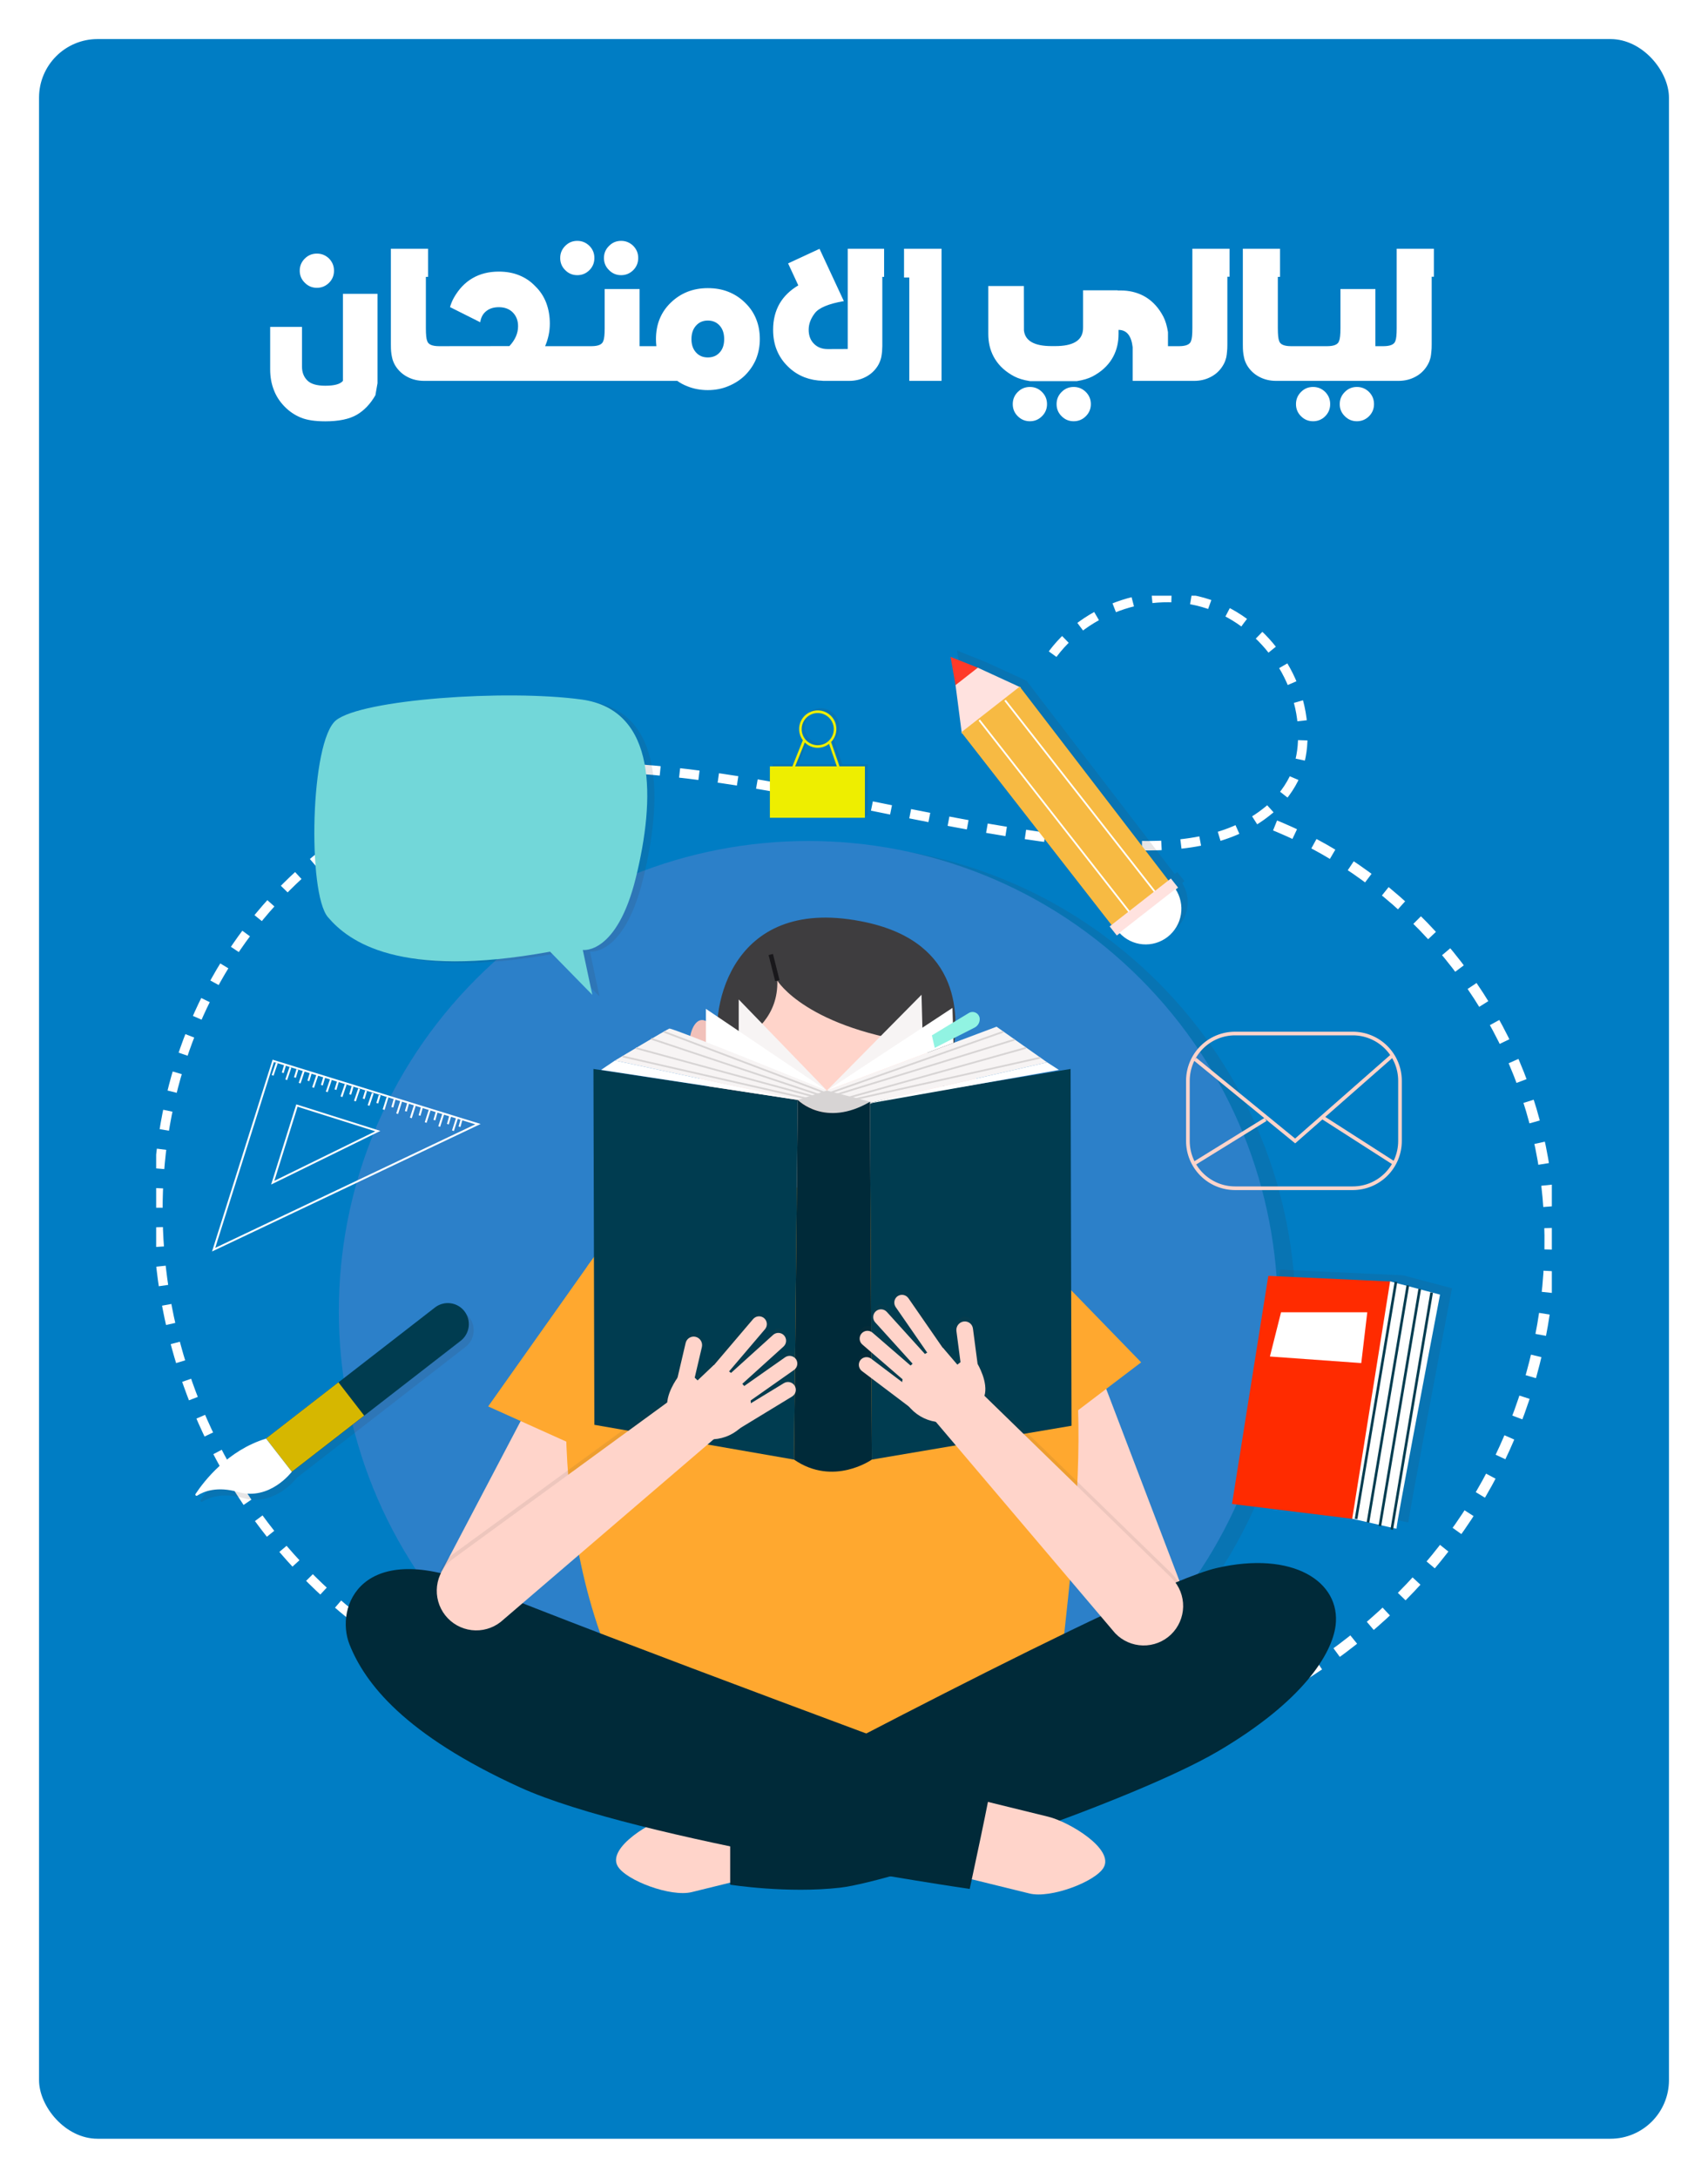 <svg width="175" height="223" viewBox="0 0 175 223" fill="none" xmlns="http://www.w3.org/2000/svg">
<g filter="url(#filter0_d_168_474)">
<rect x="4" width="167" height="215" rx="6" fill="#007DC4"/>
</g>
<path d="M38.679 30.085V39.241L38.463 40.469C37.949 41.366 37.31 42.035 36.546 42.478C35.777 42.921 34.703 43.142 33.325 43.142C32.285 43.142 31.457 43.018 30.843 42.769C30.212 42.514 29.654 42.138 29.166 41.64C28.663 41.13 28.292 40.558 28.054 39.921C27.805 39.291 27.681 38.588 27.681 37.813V33.472H30.943V37.547C30.943 38.128 31.125 38.599 31.491 38.959C31.845 39.318 32.456 39.498 33.325 39.498C34.266 39.498 34.869 39.332 35.135 39V30.085H38.679ZM32.47 25.968C31.983 25.968 31.571 26.137 31.233 26.474C30.885 26.817 30.71 27.232 30.71 27.719C30.71 28.206 30.885 28.619 31.233 28.956C31.571 29.299 31.983 29.471 32.47 29.471C32.952 29.471 33.367 29.299 33.715 28.956C34.053 28.619 34.222 28.206 34.222 27.719C34.222 27.238 34.053 26.823 33.715 26.474C33.367 26.137 32.952 25.968 32.47 25.968ZM43.635 28.35V33.605C43.635 34.269 43.679 34.703 43.768 34.908C43.867 35.262 44.266 35.442 44.963 35.447H45.477V39H43.46C42.824 39 42.251 38.864 41.742 38.593C41.239 38.333 40.832 37.96 40.522 37.473C40.45 37.362 40.378 37.221 40.306 37.049C40.245 36.905 40.198 36.748 40.165 36.576C40.126 36.41 40.096 36.217 40.074 35.995C40.057 35.84 40.049 35.594 40.049 35.256V25.47H43.859V28.35H43.635ZM44.805 39V35.447L52.193 35.439C52.785 34.803 53.081 34.125 53.081 33.405C53.081 32.824 52.898 32.351 52.533 31.986C52.179 31.632 51.703 31.455 51.105 31.455C50.524 31.455 50.06 31.621 49.711 31.953C49.434 32.213 49.266 32.561 49.205 32.998L46.108 31.446C46.208 31.098 46.341 30.777 46.507 30.483C47.016 29.587 47.658 28.917 48.433 28.475C49.202 28.032 50.093 27.811 51.105 27.811C51.875 27.811 52.566 27.935 53.181 28.184C53.812 28.433 54.368 28.809 54.849 29.313C55.353 29.805 55.726 30.375 55.97 31.023C56.213 31.67 56.335 32.376 56.335 33.14C56.335 33.925 56.175 34.695 55.853 35.447H57.381V39H44.805ZM60.394 25.179C60.045 24.836 59.63 24.665 59.149 24.665C58.662 24.665 58.25 24.836 57.912 25.179C57.569 25.522 57.398 25.935 57.398 26.416C57.398 26.909 57.569 27.324 57.912 27.661C58.25 28.004 58.662 28.176 59.149 28.176C59.636 28.176 60.051 28.004 60.394 27.661C60.732 27.318 60.9 26.903 60.9 26.416C60.9 25.935 60.732 25.522 60.394 25.179ZM64.885 25.179C64.536 24.836 64.121 24.665 63.64 24.665C63.153 24.665 62.74 24.836 62.403 25.179C62.054 25.522 61.88 25.935 61.88 26.416C61.88 26.909 62.054 27.324 62.403 27.661C62.74 28.004 63.153 28.176 63.64 28.176C64.121 28.176 64.536 28.004 64.885 27.661C65.222 27.318 65.391 26.903 65.391 26.416C65.391 25.935 65.222 25.522 64.885 25.179ZM56.709 39V35.447H60.618C61.315 35.442 61.714 35.262 61.813 34.908C61.908 34.703 61.955 34.269 61.955 33.605V29.595H65.532V35.447H66.553V39H56.709ZM72.522 36.601C73.031 36.601 73.437 36.429 73.742 36.086C74.046 35.754 74.198 35.301 74.198 34.725C74.198 34.15 74.046 33.69 73.742 33.347C73.432 32.998 73.025 32.824 72.522 32.824C72.023 32.824 71.62 32.998 71.31 33.347C71 33.696 70.845 34.155 70.845 34.725C70.845 35.29 71 35.743 71.31 36.086C71.614 36.429 72.018 36.601 72.522 36.601ZM67.251 35.447C67.223 35.209 67.209 34.969 67.209 34.725C67.209 33.22 67.71 31.98 68.711 31.006C69.741 30.005 71.011 29.504 72.522 29.504C73.296 29.504 73.996 29.628 74.622 29.877C75.269 30.132 75.845 30.508 76.348 31.006C76.852 31.493 77.228 32.05 77.477 32.675C77.726 33.289 77.851 33.972 77.851 34.725C77.851 35.439 77.723 36.117 77.469 36.759C77.209 37.379 76.827 37.94 76.323 38.444C75.836 38.914 75.263 39.282 74.605 39.548C73.969 39.813 73.274 39.946 72.522 39.946C71.774 39.946 71.077 39.816 70.43 39.556C70.053 39.412 69.707 39.227 69.392 39H65.873V35.447H67.251ZM90.401 28.35V35.447L90.376 35.995C90.354 36.211 90.327 36.405 90.293 36.576C90.255 36.748 90.205 36.905 90.144 37.049C90.072 37.221 90 37.362 89.928 37.473C89.618 37.96 89.212 38.333 88.708 38.593C88.199 38.864 87.626 39 86.99 39H84.3V38.992C83.636 38.975 83.014 38.856 82.433 38.635C81.78 38.38 81.207 38.007 80.714 37.514C80.216 37.027 79.84 36.468 79.585 35.837C79.336 35.223 79.212 34.531 79.212 33.762C79.212 32.755 79.433 31.864 79.876 31.089C80.308 30.348 80.947 29.725 81.793 29.222L80.748 26.972L83.968 25.478L86.459 30.832C84.903 31.103 83.916 31.513 83.495 32.06C83.069 32.608 82.856 33.176 82.856 33.762C82.856 34.36 83.036 34.839 83.395 35.198C83.755 35.563 84.226 35.746 84.807 35.746L86.857 35.738V25.47H90.584V28.35H90.401ZM93.165 39V28.416H92.626V25.47H96.469V39H93.165ZM101.259 29.288H104.903L104.911 33.829C105.027 34.902 105.971 35.439 107.742 35.439H108.115C109.892 35.439 110.838 34.902 110.954 33.829C110.954 33.801 110.957 33.784 110.962 33.779C110.968 33.757 110.971 33.668 110.971 33.513V29.728H114.515V29.745H114.839C115.021 29.745 115.127 29.747 115.154 29.753C115.99 29.803 116.737 30.027 117.396 30.425C118.137 30.879 118.737 31.546 119.197 32.426C119.413 32.846 119.57 33.375 119.67 34.011V35.447H121.006V39H116.051V35.555C115.918 34.377 115.437 33.784 114.606 33.779V34.194C114.606 34.377 114.604 34.482 114.598 34.509C114.554 35.345 114.33 36.092 113.926 36.751C113.472 37.492 112.805 38.092 111.925 38.552C111.505 38.768 110.976 38.925 110.34 39.025H105.525C104.889 38.925 104.361 38.768 103.94 38.552C103.06 38.092 102.393 37.492 101.939 36.751C101.535 36.092 101.311 35.345 101.267 34.509C101.262 34.482 101.259 34.377 101.259 34.194V29.288ZM105.525 43.134C106.007 43.134 106.419 42.962 106.762 42.619C107.105 42.276 107.277 41.864 107.277 41.382C107.277 40.895 107.105 40.48 106.762 40.137C106.419 39.794 106.007 39.623 105.525 39.623C105.038 39.623 104.623 39.794 104.28 40.137C103.937 40.48 103.766 40.895 103.766 41.382C103.766 41.869 103.937 42.282 104.28 42.619C104.623 42.962 105.038 43.134 105.525 43.134ZM108.771 40.137C108.611 40.298 108.486 40.477 108.397 40.677C108.303 40.893 108.256 41.128 108.256 41.382C108.256 41.869 108.428 42.282 108.771 42.619C109.109 42.962 109.521 43.134 110.008 43.134C110.495 43.134 110.91 42.962 111.253 42.619C111.596 42.276 111.768 41.864 111.768 41.382C111.768 40.895 111.596 40.48 111.253 40.137C110.904 39.794 110.489 39.623 110.008 39.623C109.526 39.623 109.114 39.794 108.771 40.137ZM125.754 28.334V35.256C125.754 35.594 125.743 35.84 125.721 35.995C125.705 36.211 125.68 36.405 125.646 36.576C125.602 36.748 125.552 36.905 125.497 37.049C125.42 37.221 125.345 37.362 125.273 37.473C124.969 37.96 124.565 38.333 124.061 38.593C123.552 38.864 122.979 39 122.343 39H120.326V35.447H120.832C121.529 35.442 121.931 35.262 122.036 34.908C122.124 34.703 122.168 34.269 122.168 33.605V25.47H125.979V28.334H125.754ZM130.926 28.35V33.605C130.926 34.269 130.97 34.703 131.059 34.908C131.158 35.262 131.557 35.442 132.254 35.447H132.769V39H130.751C130.115 39 129.542 38.864 129.033 38.593C128.53 38.333 128.123 37.96 127.813 37.473C127.741 37.362 127.669 37.221 127.597 37.049C127.536 36.905 127.489 36.748 127.456 36.576C127.417 36.41 127.387 36.217 127.365 35.995C127.348 35.84 127.34 35.594 127.34 35.256V25.47H131.15V28.35H130.926ZM134.537 43.134C135.024 43.134 135.439 42.962 135.782 42.619C136.119 42.276 136.288 41.864 136.288 41.382C136.288 40.895 136.119 40.48 135.782 40.137C135.433 39.794 135.018 39.623 134.537 39.623C134.05 39.623 133.637 39.794 133.3 40.137C132.957 40.48 132.785 40.895 132.785 41.382C132.785 41.869 132.957 42.282 133.3 42.619C133.637 42.962 134.05 43.134 134.537 43.134ZM139.027 43.134C139.509 43.134 139.924 42.962 140.272 42.619C140.61 42.276 140.779 41.864 140.779 41.382C140.779 40.895 140.61 40.48 140.272 40.137C139.924 39.794 139.509 39.623 139.027 39.623C138.54 39.623 138.128 39.794 137.791 40.137C137.442 40.48 137.268 40.895 137.268 41.382C137.268 41.869 137.442 42.282 137.791 42.619C138.128 42.962 138.54 43.134 139.027 43.134ZM132.096 39V35.447H136.006C136.703 35.442 137.102 35.262 137.201 34.908C137.295 34.703 137.342 34.269 137.342 33.605V29.595H140.92V35.447H141.941V39H132.096ZM146.689 28.334V35.256C146.689 35.594 146.678 35.84 146.656 35.995C146.639 36.211 146.614 36.405 146.581 36.576C146.537 36.748 146.487 36.905 146.432 37.049C146.354 37.221 146.279 37.362 146.208 37.473C145.903 37.96 145.499 38.333 144.996 38.593C144.486 38.864 143.914 39 143.277 39H141.26V35.447H141.767C142.464 35.442 142.865 35.262 142.97 34.908C143.059 34.703 143.103 34.269 143.103 33.605V25.47H146.913V28.334H146.689Z" fill="white"/>
<g clip-path="url(#clip0_168_474)">
<path opacity="0.13" d="M118.659 168.685C137.445 149.88 137.445 119.39 118.659 100.584C99.873 81.779 69.415 81.779 50.629 100.584C31.842 119.39 31.842 149.88 50.629 168.685C69.415 187.491 99.873 187.491 118.659 168.685Z" fill="#3E3D3F"/>
<path d="M116.837 168.319C135.623 149.513 135.623 119.024 116.837 100.218C98.05 81.413 67.592 81.413 48.806 100.218C30.02 119.024 30.02 149.513 48.806 168.319C67.592 187.125 98.05 187.125 116.837 168.319Z" fill="#2C80C9"/>
<path d="M65.467 177.381C8.752 170.413 -0.506 98.074 45.449 80.53C49.55 78.964 54.007 78.537 58.403 78.504C76.978 78.345 94.93 84.952 113.428 86.426C119.075 86.872 125.248 86.684 129.687 83.202C130.897 82.286 131.88 81.105 132.562 79.749C133.112 78.543 133.421 77.241 133.471 75.917C133.821 69.652 129.352 63.41 123.245 61.678C117.138 59.946 110.019 62.876 106.953 68.37" stroke="white" stroke-width="0.97" stroke-miterlimit="10" stroke-dasharray="2 2"/>
<path d="M117.146 178.465C130.939 175.148 143.51 166.227 151.03 154.144C158.551 142.061 160.833 126.96 156.898 113.673C152.963 100.385 142.796 89.183 129.809 84.193" stroke="white" stroke-width="1.1" stroke-miterlimit="10" stroke-dasharray="2.2 2.2"/>
<path d="M77.522 118.227C77.522 118.227 77.799 126.559 85.816 126.559C92.416 126.559 91.879 117.733 91.879 117.733L77.522 118.227Z" fill="#FFD4CA"/>
<path d="M84.896 94.924C75.325 95.023 73.525 101.556 73.646 109.295C73.863 123.297 87.782 124.845 91.949 120.316C99.049 112.589 101.199 94.758 84.896 94.924Z" fill="#FFD4CA"/>
<path d="M75.435 106.844C74.867 107.136 74.271 107.372 73.657 107.548C73.657 108.119 73.635 108.694 73.657 109.28C73.724 113.525 75.056 116.62 76.989 118.754C76.054 117.221 75.586 115.235 75.435 106.844Z" fill="#F1C1BA"/>
<path d="M73.654 107.548C73.654 107.548 73.44 104.766 72.093 104.464C70.252 104.059 69.442 110.684 73.849 111.812L73.654 107.548Z" fill="#F1C1BA"/>
<path d="M97.533 108.314C97.648 108.123 97.804 107.96 97.988 107.835C98.173 107.71 98.383 107.628 98.603 107.593C98.823 107.557 99.049 107.571 99.263 107.632C99.477 107.693 99.676 107.8 99.845 107.946C100.993 108.801 99.521 114.391 96.068 113.263L97.533 108.314Z" fill="#F1C1BA"/>
<path d="M88.783 94.452C74.96 91.427 72.696 103.156 73.653 107.548C74.267 107.372 74.863 107.136 75.431 106.844C77.235 105.93 79.746 104.01 79.643 100.41C79.643 100.41 82.635 105.392 94.993 106.933C94.993 109.074 95.666 110.478 96.66 111.273C97.035 110.318 97.326 109.332 97.529 108.326C98.412 104.066 98.457 96.574 88.783 94.452Z" fill="#3E3D3F"/>
<path d="M79.646 100.41L78.973 97.739" stroke="#19181B" stroke-width="0.46" stroke-miterlimit="10"/>
<path d="M46.921 166.441C45.972 165.94 45.26 165.082 44.941 164.056C44.623 163.03 44.725 161.919 45.224 160.968L58.671 135.384C58.919 134.913 59.257 134.495 59.666 134.155C60.075 133.814 60.547 133.558 61.055 133.4C61.563 133.243 62.097 133.186 62.627 133.235C63.156 133.284 63.671 133.437 64.141 133.685C65.091 134.186 65.803 135.044 66.121 136.07C66.439 137.096 66.338 138.206 65.838 139.157L52.399 164.742C52.151 165.214 51.813 165.632 51.403 165.973C50.994 166.314 50.521 166.571 50.012 166.729C49.503 166.887 48.968 166.943 48.438 166.893C47.908 166.844 47.392 166.69 46.921 166.441Z" fill="#FFD4CA"/>
<path d="M118.88 168.091C119.883 167.708 120.692 166.941 121.131 165.96C121.569 164.978 121.6 163.863 121.217 162.859L110.91 135.852C110.527 134.848 109.761 134.037 108.78 133.598C107.8 133.16 106.686 133.129 105.683 133.512C104.68 133.896 103.87 134.663 103.432 135.644C102.993 136.625 102.962 137.741 103.345 138.745L113.652 165.752C114.036 166.756 114.802 167.566 115.782 168.005C116.762 168.444 117.876 168.475 118.88 168.091Z" fill="#FFD4CA"/>
<path d="M84.925 121.315C82.786 121.075 64.119 124.185 60.302 129.488C57.976 132.716 55.086 156.679 64.451 173.961C64.451 173.961 73.064 183.255 88.941 182.533C102.771 181.906 108.352 174.813 108.727 170.391C109.463 161.643 114.098 132.834 104.597 126.805C97.691 122.428 89.744 121.849 84.925 121.315Z" fill="#FFA82F"/>
<path d="M61.292 128.088L50.017 144.014L62.548 149.656L70.19 133.228L61.292 128.088Z" fill="#FFA82F"/>
<path d="M104.597 126.809L116.921 139.5L106.022 147.776L100.132 134.231L104.597 126.809Z" fill="#FFA82F"/>
<path d="M68.942 185.875L75.792 184.191L77.809 192.04L70.874 193.746C68.713 194.277 64.149 192.545 63.295 191.104C62.157 189.188 66.799 186.406 68.942 185.875Z" fill="#FFD4CA"/>
<path d="M74.813 184.832C74.813 184.832 116.818 162.372 124.648 160.563C132.478 158.754 137.399 161.967 136.843 166.459C136.475 169.333 133.53 174.197 124.799 179.323C116.067 184.449 91.525 192.666 86.103 193.289C80.681 193.912 74.813 192.987 74.813 192.987V184.832Z" fill="#002A39"/>
<path d="M107.417 186.03L100.57 184.349L98.552 192.184L105.488 193.89C107.649 194.42 112.209 192.688 113.067 191.248C114.205 189.346 109.581 186.564 107.417 186.03Z" fill="#FFD4CA"/>
<path d="M101.612 182.267C101.612 183.023 99.355 193.422 99.355 193.422C99.355 193.422 65.176 188.447 53.282 183.023C41.389 177.599 37.387 172.337 35.816 168.401C34.273 164.536 37.019 157.398 49.068 162.373C61.116 167.347 101.612 182.267 101.612 182.267Z" fill="#002A39"/>
<path d="M60.803 109.457L81.741 112.63L81.358 149.457L60.898 145.897L60.803 109.457Z" fill="#003C50"/>
<path d="M89.136 112.821L109.692 109.457L109.787 145.993L89.328 149.457L89.136 112.821Z" fill="#003C50"/>
<path d="M84.719 111.668L102.105 105.131L107.292 108.783L88.367 113.109L84.719 111.668Z" fill="#F7F4F4"/>
<path d="M75.689 102.341V105.997L84.719 111.668L75.689 102.341Z" fill="#F7F4F4"/>
<path d="M94.419 101.859L84.719 111.668L94.514 105.418L94.419 101.859Z" fill="#F7F4F4"/>
<path d="M97.588 103.207L84.719 111.668L97.695 106.785L97.588 103.207Z" fill="white"/>
<path d="M72.328 103.303V107.246L84.719 111.668L72.328 103.303Z" fill="white"/>
<path d="M63.011 108.591L82.463 112.755L84.719 111.668C84.719 111.668 68.868 105.219 68.581 105.322C68.294 105.425 63.011 108.591 63.011 108.591Z" fill="#F7F4F4"/>
<path d="M63.011 108.591L61.587 109.553L81.741 112.63L82.341 112.722L63.011 108.591Z" fill="white"/>
<path d="M88.367 113.109L107.292 108.782L108.492 109.556L88.367 113.109Z" fill="white"/>
<path d="M81.741 112.629C81.741 112.629 84.748 115.504 89.445 112.887L84.719 111.668L81.741 112.629Z" fill="#D7D4D4"/>
<path d="M63.799 108.178L82.573 112.464" stroke="#D7D4D4" stroke-width="0.18" stroke-miterlimit="10"/>
<path d="M65.157 107.32L83.305 112.265" stroke="#D7D4D4" stroke-width="0.18" stroke-miterlimit="10"/>
<path d="M66.726 106.369L83.902 112.099" stroke="#D7D4D4" stroke-width="0.18" stroke-miterlimit="10"/>
<path d="M68.025 105.647L84.458 111.878" stroke="#D7D4D4" stroke-width="0.18" stroke-miterlimit="10"/>
<path d="M106.574 108.307L87.244 112.637" stroke="#D7D4D4" stroke-width="0.18" stroke-miterlimit="10"/>
<path d="M105.12 107.298L86.162 112.608" stroke="#D7D4D4" stroke-width="0.18" stroke-miterlimit="10"/>
<path d="M103.956 106.457L85.411 112.176" stroke="#D7D4D4" stroke-width="0.18" stroke-miterlimit="10"/>
<path d="M102.786 105.65L85.047 111.907" stroke="#D7D4D4" stroke-width="0.18" stroke-miterlimit="10"/>
<path d="M81.741 112.63C81.741 112.63 84.528 115.515 89.136 112.821L89.328 149.457C89.328 149.457 85.393 152.243 81.358 149.457L81.741 112.63Z" fill="#002A39"/>
<g opacity="0.09">
<path d="M120.098 161.171L100.868 142.459C101.262 141.158 100.305 139.437 100.172 139.209L99.694 135.568C99.681 135.456 99.646 135.348 99.591 135.249C99.535 135.151 99.461 135.065 99.371 134.996C99.282 134.928 99.18 134.878 99.071 134.849C98.962 134.821 98.848 134.815 98.737 134.831C98.512 134.865 98.309 134.985 98.172 135.166C98.034 135.347 97.973 135.575 98 135.8L98.42 138.995L98.096 139.249L96.624 137.529L93.093 132.429C93.033 132.342 92.957 132.269 92.869 132.212C92.78 132.155 92.681 132.116 92.578 132.097C92.475 132.079 92.369 132.081 92.266 132.103C92.163 132.125 92.066 132.168 91.98 132.228C91.894 132.288 91.82 132.364 91.763 132.453C91.706 132.541 91.668 132.64 91.649 132.744C91.63 132.847 91.632 132.953 91.654 133.056C91.677 133.159 91.719 133.256 91.779 133.343L94.974 138.015L94.761 138.144L90.863 133.84C90.792 133.762 90.707 133.699 90.612 133.654C90.517 133.609 90.414 133.583 90.309 133.578C90.204 133.573 90.099 133.589 90 133.624C89.901 133.659 89.81 133.714 89.733 133.785C89.655 133.855 89.591 133.941 89.547 134.036C89.502 134.131 89.476 134.234 89.471 134.339C89.466 134.444 89.481 134.549 89.517 134.648C89.552 134.747 89.607 134.838 89.677 134.916L93.502 139.139C93.421 139.209 93.351 139.275 93.288 139.338L89.405 135.981C89.325 135.912 89.233 135.86 89.133 135.827C89.034 135.794 88.928 135.781 88.824 135.788C88.719 135.796 88.617 135.824 88.523 135.872C88.429 135.919 88.345 135.984 88.277 136.064C88.208 136.143 88.156 136.236 88.123 136.336C88.09 136.436 88.077 136.541 88.084 136.646C88.092 136.751 88.12 136.853 88.168 136.947C88.215 137.041 88.28 137.125 88.359 137.193L92.486 140.757C92.464 140.843 92.445 140.931 92.431 141.022L89.254 138.649C89.085 138.521 88.871 138.465 88.661 138.495C88.451 138.524 88.261 138.636 88.133 138.805C88.005 138.975 87.95 139.188 87.979 139.399C88.008 139.609 88.12 139.799 88.29 139.928L93.23 143.657L93.281 143.716C93.947 144.458 94.85 144.946 95.836 145.094L114.241 166.78C114.607 167.176 115.047 167.495 115.537 167.719C116.027 167.943 116.557 168.067 117.096 168.083C117.634 168.099 118.17 168.008 118.673 167.814C119.176 167.62 119.635 167.328 120.023 166.954C120.412 166.581 120.722 166.133 120.935 165.638C121.149 165.143 121.262 164.61 121.267 164.071C121.272 163.532 121.17 162.997 120.966 162.497C120.762 161.998 120.461 161.545 120.08 161.164L120.098 161.171Z" fill="#35393A"/>
<path d="M81.369 139.806C81.539 139.684 81.655 139.5 81.692 139.293C81.729 139.087 81.685 138.874 81.568 138.7C81.445 138.531 81.261 138.417 81.055 138.38C80.849 138.344 80.637 138.389 80.463 138.505L76.263 141.453L76.072 141.236L80.298 137.414C80.376 137.344 80.439 137.258 80.484 137.163C80.529 137.068 80.554 136.965 80.56 136.86C80.565 136.755 80.549 136.65 80.514 136.551C80.478 136.452 80.424 136.361 80.353 136.283C80.282 136.205 80.197 136.142 80.102 136.097C80.007 136.052 79.904 136.026 79.799 136.021C79.695 136.016 79.59 136.032 79.491 136.067C79.392 136.102 79.301 136.157 79.223 136.228L74.898 140.112L74.692 139.961L78.373 135.642C78.441 135.562 78.493 135.47 78.525 135.37C78.558 135.27 78.57 135.164 78.562 135.06C78.554 134.955 78.525 134.853 78.477 134.759C78.43 134.666 78.364 134.583 78.284 134.514C78.205 134.446 78.112 134.394 78.012 134.362C77.913 134.329 77.807 134.317 77.703 134.325C77.598 134.333 77.496 134.362 77.403 134.41C77.309 134.457 77.226 134.523 77.158 134.603L73.138 139.323H73.12L71.467 140.886L71.172 140.605L71.909 137.466C71.959 137.244 71.92 137.011 71.801 136.817C71.682 136.623 71.492 136.483 71.272 136.427C71.163 136.399 71.051 136.394 70.94 136.41C70.83 136.427 70.724 136.465 70.628 136.523C70.533 136.581 70.45 136.657 70.384 136.748C70.318 136.838 70.271 136.941 70.245 137.05L69.406 140.624C69.277 140.804 68.46 141.98 68.36 143.141L46.273 159.247C45.44 159.915 44.903 160.884 44.779 161.945C44.656 163.007 44.956 164.074 45.614 164.915C45.942 165.335 46.349 165.686 46.812 165.949C47.275 166.212 47.785 166.38 48.313 166.445C48.841 166.51 49.377 166.47 49.89 166.328C50.403 166.185 50.883 165.943 51.302 165.615L73.123 146.91C74.118 146.864 75.065 146.474 75.803 145.805L75.862 145.75L81.156 142.518C81.324 142.402 81.442 142.225 81.485 142.025C81.528 141.824 81.492 141.615 81.386 141.44C81.279 141.264 81.11 141.136 80.913 141.082C80.715 141.028 80.505 141.051 80.324 141.147L76.937 143.211C76.934 143.119 76.926 143.028 76.911 142.938L81.369 139.806Z" fill="#35393A"/>
</g>
<path d="M119.98 167.369C120.754 166.624 121.201 165.602 121.223 164.528C121.244 163.453 120.838 162.414 120.094 161.639L99.348 141.449C97.805 139.843 95.969 139.135 94.364 140.679C92.755 142.223 93.922 143.506 95.468 145.101L114.26 167.24C115.002 168.016 116.021 168.465 117.093 168.489C118.166 168.513 119.204 168.111 119.98 167.369Z" fill="#FFD4CA"/>
<path d="M96.984 139.975C97.155 139.854 97.272 139.67 97.309 139.463C97.346 139.257 97.301 139.044 97.183 138.87L93.071 132.926C92.95 132.755 92.767 132.637 92.56 132.599C92.354 132.561 92.141 132.606 91.967 132.724C91.796 132.845 91.68 133.029 91.642 133.235C91.604 133.442 91.648 133.655 91.764 133.829L95.876 139.769C95.997 139.942 96.181 140.061 96.388 140.1C96.595 140.138 96.81 140.094 96.984 139.975Z" fill="#FFD4CA"/>
<path d="M95.652 140.812C95.73 140.741 95.793 140.656 95.838 140.561C95.883 140.466 95.909 140.363 95.914 140.258C95.919 140.153 95.903 140.048 95.868 139.949C95.832 139.85 95.778 139.759 95.707 139.681L90.859 134.33C90.716 134.174 90.517 134.081 90.305 134.071C90.094 134.06 89.887 134.134 89.729 134.275C89.573 134.418 89.48 134.618 89.47 134.829C89.459 135.041 89.533 135.248 89.674 135.406L94.525 140.764C94.669 140.92 94.868 141.012 95.079 141.021C95.29 141.03 95.496 140.955 95.652 140.812Z" fill="#FFD4CA"/>
<path d="M94.949 142.315C95.087 142.155 95.155 141.946 95.14 141.735C95.125 141.524 95.027 141.327 94.868 141.188L89.401 136.464C89.24 136.325 89.031 136.256 88.819 136.272C88.607 136.288 88.41 136.387 88.271 136.548C88.133 136.709 88.064 136.918 88.08 137.13C88.096 137.341 88.195 137.538 88.356 137.676L93.822 142.4C93.983 142.538 94.192 142.607 94.403 142.591C94.614 142.575 94.811 142.476 94.949 142.315Z" fill="#FFD4CA"/>
<path d="M95.188 144.593C95.311 144.424 95.363 144.214 95.334 144.008C95.304 143.801 95.195 143.614 95.03 143.487L89.254 139.121C89.086 138.998 88.876 138.945 88.67 138.975C88.463 139.004 88.277 139.114 88.15 139.279C88.027 139.447 87.975 139.657 88.004 139.863C88.033 140.069 88.14 140.256 88.304 140.385L94.073 144.74C94.241 144.867 94.452 144.922 94.66 144.895C94.869 144.867 95.058 144.759 95.188 144.593Z" fill="#FFD4CA"/>
<path d="M98.788 142.341L97.993 136.287C97.967 136.061 98.028 135.834 98.166 135.654C98.303 135.473 98.505 135.352 98.729 135.318C98.839 135.301 98.952 135.307 99.06 135.334C99.168 135.361 99.269 135.41 99.358 135.476C99.447 135.543 99.522 135.627 99.579 135.723C99.635 135.819 99.671 135.926 99.686 136.036L100.338 141L98.788 142.341Z" fill="#FFD4CA"/>
<path d="M100.154 139.651C100.154 139.651 101.31 141.567 100.853 142.968C100.684 143.498 100.058 144.073 99.432 144.582C98.559 145.324 97.434 145.7 96.29 145.631C95.147 145.563 94.074 145.055 93.296 144.213L93.244 144.154C92.755 143.622 92.459 142.94 92.405 142.218C92.351 141.496 92.541 140.778 92.946 140.178C92.946 140.178 94.54 138.505 95.571 138.273L96.616 138.015L98.089 139.736L98.42 139.478L100.154 139.651Z" fill="#FFD4CA"/>
<path d="M72.568 141.7C72.488 141.632 72.422 141.548 72.375 141.455C72.327 141.361 72.298 141.259 72.29 141.155C72.282 141.05 72.294 140.945 72.327 140.845C72.359 140.745 72.411 140.652 72.479 140.572L77.165 135.067C77.233 134.987 77.317 134.922 77.41 134.874C77.504 134.826 77.606 134.798 77.71 134.789C77.815 134.781 77.92 134.794 78.02 134.826C78.12 134.859 78.212 134.91 78.292 134.979C78.371 135.047 78.437 135.13 78.485 135.224C78.532 135.317 78.561 135.419 78.569 135.524C78.577 135.629 78.565 135.734 78.532 135.834C78.5 135.934 78.448 136.026 78.38 136.106L73.694 141.608C73.626 141.688 73.543 141.754 73.45 141.802C73.356 141.85 73.254 141.879 73.15 141.888C73.045 141.896 72.94 141.884 72.84 141.852C72.74 141.82 72.647 141.768 72.568 141.7Z" fill="#FFD4CA"/>
<path d="M73.793 142.665C73.652 142.507 73.579 142.3 73.589 142.089C73.6 141.877 73.693 141.678 73.849 141.534L79.212 136.689C79.369 136.547 79.576 136.474 79.787 136.485C79.998 136.496 80.197 136.59 80.338 136.747C80.479 136.906 80.553 137.113 80.542 137.324C80.532 137.536 80.439 137.735 80.283 137.879L74.923 142.721C74.766 142.863 74.559 142.937 74.347 142.926C74.135 142.916 73.936 142.822 73.793 142.665Z" fill="#FFD4CA"/>
<path d="M74.342 144.232C74.224 144.058 74.178 143.846 74.215 143.639C74.251 143.433 74.367 143.248 74.537 143.126L80.449 138.977C80.622 138.859 80.835 138.813 81.041 138.849C81.247 138.886 81.431 139.002 81.553 139.172C81.671 139.345 81.717 139.558 81.681 139.765C81.644 139.971 81.528 140.155 81.358 140.278L75.457 144.427C75.283 144.549 75.068 144.596 74.859 144.56C74.65 144.523 74.464 144.405 74.342 144.232Z" fill="#FFD4CA"/>
<path d="M73.878 146.49C73.823 146.4 73.786 146.3 73.77 146.196C73.754 146.091 73.758 145.984 73.783 145.882C73.808 145.779 73.853 145.682 73.916 145.597C73.978 145.512 74.056 145.44 74.147 145.385L80.316 141.63C80.406 141.575 80.506 141.538 80.61 141.521C80.715 141.505 80.821 141.509 80.924 141.533C81.026 141.558 81.123 141.603 81.208 141.665C81.293 141.727 81.366 141.805 81.421 141.895C81.476 141.985 81.512 142.086 81.529 142.19C81.545 142.295 81.54 142.401 81.516 142.504C81.49 142.607 81.446 142.703 81.383 142.789C81.321 142.874 81.242 142.946 81.152 143.001L74.982 146.756C74.892 146.811 74.793 146.848 74.689 146.864C74.584 146.881 74.478 146.877 74.375 146.852C74.273 146.828 74.176 146.783 74.091 146.721C74.005 146.659 73.933 146.58 73.878 146.49Z" fill="#FFD4CA"/>
<path d="M70.521 143.874L71.916 137.927C71.965 137.704 71.926 137.472 71.808 137.278C71.689 137.084 71.499 136.944 71.279 136.887C71.171 136.86 71.058 136.854 70.948 136.871C70.837 136.887 70.731 136.926 70.636 136.984C70.54 137.042 70.457 137.118 70.391 137.208C70.325 137.299 70.278 137.401 70.252 137.51L69.111 142.382L70.521 143.874Z" fill="#FFD4CA"/>
<path d="M69.431 141.059C69.431 141.059 68.088 142.85 68.404 144.283C68.522 144.825 69.085 145.451 69.659 146.03C70.456 146.853 71.539 147.336 72.683 147.379C73.827 147.423 74.943 147.022 75.8 146.262L75.859 146.207C76.399 145.726 76.761 145.077 76.887 144.365C77.012 143.652 76.894 142.919 76.55 142.282C76.55 142.282 75.133 140.462 74.128 140.123L73.127 139.784L71.474 141.35L71.172 141.059H69.431Z" fill="#FFD4CA"/>
<path d="M45.614 165.398C44.952 164.553 44.651 163.479 44.779 162.412C44.906 161.345 45.452 160.373 46.295 159.708L69.689 142.64C71.441 141.261 73.315 140.779 74.688 142.533C76.065 144.287 75.262 145.669 73.51 147.047L51.298 166.083C50.453 166.746 49.38 167.047 48.315 166.918C47.249 166.79 46.278 166.243 45.614 165.398Z" fill="#FFD4CA"/>
<path d="M95.479 106.019L99.274 103.723C99.38 103.661 99.501 103.626 99.624 103.623C99.748 103.619 99.87 103.647 99.98 103.703C100.09 103.759 100.184 103.842 100.254 103.944C100.323 104.046 100.366 104.164 100.378 104.287C100.393 104.477 100.351 104.667 100.258 104.834C100.165 105 100.025 105.136 99.856 105.223L95.773 107.301L95.479 106.019Z" fill="#91F3E2"/>
<path d="M138.614 121.86H126.54C125.21 121.859 123.934 121.33 122.993 120.388C122.053 119.447 121.524 118.17 121.523 116.838V110.662C121.525 109.331 122.054 108.055 122.995 107.114C123.935 106.173 125.21 105.644 126.54 105.643H138.614C139.943 105.645 141.217 106.174 142.157 107.115C143.097 108.056 143.626 109.331 143.628 110.662V116.838C143.627 118.169 143.098 119.445 142.158 120.387C141.219 121.329 139.944 121.858 138.614 121.86ZM126.54 106.015C125.309 106.016 124.129 106.506 123.259 107.377C122.389 108.249 121.899 109.43 121.898 110.662V116.838C121.899 118.07 122.389 119.251 123.259 120.122C124.129 120.994 125.309 121.484 126.54 121.485H138.614C139.845 121.484 141.025 120.994 141.895 120.122C142.766 119.251 143.255 118.07 143.256 116.838V110.662C143.254 109.43 142.764 108.249 141.894 107.378C141.024 106.507 139.845 106.017 138.614 106.015H126.54Z" fill="#FFD4CA"/>
<path d="M132.702 117.077L122.329 108.602L122.564 108.311L132.695 116.584L142.579 107.906L142.829 108.186L132.702 117.077Z" fill="#FFD4CA"/>
<path d="M129.569 114.463L122.267 118.974L122.465 119.294L129.767 114.783L129.569 114.463Z" fill="#FFD4CA"/>
<path d="M135.675 114.298L135.472 114.615L142.772 119.295L142.975 118.979L135.675 114.298Z" fill="#FFD4CA"/>
<path d="M21.724 128.15L27.93 108.506L28.023 108.536L49.244 115.091L21.724 128.15ZM28.059 108.753L22.052 127.778L48.699 115.128L28.059 108.753Z" fill="white"/>
<path d="M27.779 121.293L30.356 113.083L38.97 115.802L27.779 121.293ZM30.489 113.326L28.111 120.91L38.455 115.843L30.489 113.326Z" fill="white"/>
<path d="M31.037 109.607L30.606 110.877L30.795 110.941L31.225 109.671L31.037 109.607Z" fill="white"/>
<path d="M31.752 109.821L31.501 110.65L31.691 110.707L31.942 109.879L31.752 109.821Z" fill="white"/>
<path d="M32.417 110.054L31.987 111.325L32.175 111.389L32.606 110.118L32.417 110.054Z" fill="white"/>
<path d="M33.13 110.264L32.88 111.093L33.07 111.15L33.321 110.321L33.13 110.264Z" fill="white"/>
<path d="M33.814 110.502L33.384 111.773L33.572 111.837L34.002 110.566L33.814 110.502Z" fill="white"/>
<path d="M34.528 110.72L34.277 111.549L34.468 111.606L34.718 110.778L34.528 110.72Z" fill="white"/>
<path d="M28.268 108.813L27.838 110.083L28.026 110.147L28.457 108.877L28.268 108.813Z" fill="white"/>
<path d="M29.123 108.993L28.873 109.825L29.063 109.882L29.314 109.051L29.123 108.993Z" fill="white"/>
<path d="M29.664 109.262L29.234 110.532L29.422 110.596L29.852 109.326L29.664 109.262Z" fill="white"/>
<path d="M30.374 109.477L30.123 110.306L30.314 110.364L30.565 109.535L30.374 109.477Z" fill="white"/>
<path d="M35.325 111L34.895 112.271L35.083 112.334L35.514 111.064L35.325 111Z" fill="white"/>
<path d="M36.034 111.215L35.783 112.044L35.974 112.102L36.225 111.273L36.034 111.215Z" fill="white"/>
<path d="M36.703 111.445L36.273 112.715L36.461 112.779L36.891 111.509L36.703 111.445Z" fill="white"/>
<path d="M37.417 111.657L37.166 112.486L37.356 112.544L37.607 111.715L37.417 111.657Z" fill="white"/>
<path d="M38.101 111.897L37.671 113.167L37.859 113.231L38.289 111.961L38.101 111.897Z" fill="white"/>
<path d="M38.811 112.108L38.56 112.937L38.75 112.994L39.001 112.166L38.811 112.108Z" fill="white"/>
<path d="M39.618 112.318L39.21 113.595L39.399 113.656L39.807 112.379L39.618 112.318Z" fill="white"/>
<path d="M40.336 112.522L40.099 113.355L40.29 113.409L40.527 112.577L40.336 112.522Z" fill="white"/>
<path d="M41.006 112.733L40.598 114.011L40.788 114.071L41.196 112.794L41.006 112.733Z" fill="white"/>
<path d="M41.722 112.935L41.485 113.768L41.676 113.823L41.913 112.99L41.722 112.935Z" fill="white"/>
<path d="M42.408 113.163L42 114.44L42.19 114.501L42.598 113.223L42.408 113.163Z" fill="white"/>
<path d="M43.128 113.365L42.891 114.198L43.082 114.253L43.319 113.42L43.128 113.365Z" fill="white"/>
<path d="M43.929 113.635L43.52 114.912L43.71 114.973L44.118 113.695L43.929 113.635Z" fill="white"/>
<path d="M44.646 113.836L44.409 114.668L44.6 114.723L44.837 113.89L44.646 113.836Z" fill="white"/>
<path d="M45.315 114.049L44.907 115.326L45.096 115.387L45.504 114.109L45.315 114.049Z" fill="white"/>
<path d="M46.031 114.249L45.794 115.082L45.986 115.137L46.223 114.304L46.031 114.249Z" fill="white"/>
<path d="M46.724 114.476L46.316 115.753L46.505 115.814L46.914 114.536L46.724 114.476Z" fill="white"/>
<path d="M47.218 114.517L46.985 115.349L47.175 115.402L47.409 114.571L47.218 114.517Z" fill="white"/>
<path opacity="0.13" d="M86.309 78.264L85.448 75.777C85.705 75.515 85.881 75.185 85.956 74.826C86.031 74.466 86.001 74.093 85.87 73.75C85.74 73.407 85.513 73.109 85.218 72.892C84.923 72.674 84.572 72.546 84.206 72.522C83.84 72.498 83.475 72.58 83.155 72.758C82.834 72.936 82.571 73.202 82.397 73.525C82.223 73.848 82.146 74.214 82.174 74.58C82.201 74.946 82.334 75.296 82.555 75.589L81.476 78.264H79.175V83.526H88.923V78.264H86.309ZM82.444 74.45C82.446 74.125 82.544 73.808 82.726 73.539C82.908 73.27 83.165 73.061 83.465 72.937C83.765 72.814 84.095 72.782 84.413 72.846C84.731 72.91 85.024 73.067 85.253 73.296C85.483 73.526 85.639 73.819 85.703 74.137C85.767 74.456 85.735 74.786 85.612 75.086C85.489 75.387 85.279 75.644 85.011 75.826C84.742 76.008 84.425 76.106 84.101 76.108C83.883 76.11 83.667 76.068 83.465 75.985C83.263 75.902 83.08 75.78 82.926 75.626C82.772 75.472 82.65 75.288 82.567 75.086C82.484 74.885 82.443 74.668 82.444 74.45ZM82.757 75.817C83.116 76.169 83.599 76.365 84.101 76.362C84.519 76.36 84.924 76.219 85.253 75.961L86.052 78.264H81.781L82.757 75.817Z" fill="#3E3D3F"/>
<path d="M88.617 78.474H78.881V83.736H88.617V78.474Z" fill="#EEEE00"/>
<path d="M86.029 78.518L85.153 75.987C85.408 75.725 85.583 75.395 85.656 75.037C85.73 74.679 85.699 74.308 85.569 73.966C85.438 73.625 85.212 73.328 84.917 73.112C84.623 72.895 84.273 72.767 83.909 72.743C83.544 72.72 83.18 72.801 82.861 72.978C82.541 73.155 82.279 73.42 82.105 73.742C81.931 74.063 81.853 74.428 81.88 74.792C81.906 75.157 82.037 75.506 82.256 75.799L81.152 78.563L81.395 78.662L82.459 76.027C82.784 76.35 83.216 76.543 83.674 76.569C84.131 76.596 84.583 76.454 84.943 76.171L85.786 78.607L86.029 78.518ZM82.138 74.66C82.138 74.334 82.235 74.016 82.416 73.745C82.597 73.474 82.854 73.263 83.155 73.138C83.456 73.013 83.787 72.981 84.106 73.045C84.425 73.109 84.719 73.266 84.949 73.497C85.179 73.728 85.335 74.021 85.398 74.341C85.461 74.661 85.428 74.992 85.303 75.293C85.178 75.594 84.966 75.851 84.695 76.032C84.424 76.212 84.106 76.308 83.78 76.307C83.564 76.307 83.35 76.265 83.151 76.182C82.952 76.099 82.77 75.978 82.618 75.825C82.466 75.672 82.345 75.49 82.262 75.29C82.18 75.091 82.138 74.876 82.138 74.66Z" fill="#EEEE00"/>
<path opacity="0.13" d="M121.121 90.421L121.291 90.288L121.361 90.233L120.624 89.3L120.363 89.503L105.223 69.77L105.256 69.745L105.175 69.708L105.134 69.652L105.105 69.674L101 67.791L100.872 67.744L100.831 67.721L98.044 66.616L98.56 69.534L99.193 74.303L99.163 74.325L99.2 74.376V74.472L99.237 74.443L114.536 94.061L114.425 94.15L114.355 94.205L115.092 95.137L115.39 94.901C116.016 95.559 116.863 95.96 117.768 96.026C118.673 96.093 119.57 95.82 120.285 95.262C121 94.703 121.482 93.898 121.638 93.003C121.793 92.109 121.61 91.188 121.125 90.421H121.121Z" fill="#3E3D3F"/>
<path d="M100.353 68.44L97.934 70.33L97.393 67.264L100.353 68.44Z" fill="#FF3A29"/>
<path d="M104.6 70.4L98.549 75.128L97.904 70.153L100.183 68.37L104.6 70.4Z" fill="#FFE2DF"/>
<path d="M120.113 90.671L114.286 95.226L114.23 95.156L98.497 74.981L104.479 70.308L120.113 90.671Z" fill="#F7BA43"/>
<path d="M100.406 73.68L100.264 73.791L115.898 93.765L116.04 93.654L100.406 73.68Z" fill="white"/>
<path d="M103.05 71.658L102.908 71.769L118.545 91.74L118.687 91.628L103.05 71.658Z" fill="white"/>
<path d="M120.705 90.889L120.635 90.944L114.429 95.793L113.693 94.861L113.763 94.806L119.969 89.956L120.705 90.889Z" fill="#FFE2DF"/>
<path d="M114.69 95.517C115.311 96.197 116.165 96.617 117.082 96.694C117.999 96.771 118.911 96.499 119.637 95.933C120.362 95.366 120.848 94.546 120.996 93.637C121.144 92.728 120.944 91.797 120.437 91.029L114.69 95.517Z" fill="white"/>
<path opacity="0.13" d="M148.789 131.92L143.815 130.601H143.734L143.668 130.583L131.178 130.008L127.46 153.374L139.851 154.903L142.059 155.401L143.569 155.74C143.937 155.824 144.139 155.869 144.231 155.88C144.301 155.88 144.309 155.88 144.316 155.843V155.78C144.397 154.859 147.235 139.909 148.752 131.99L148.789 131.92Z" fill="#3E3D3F"/>
<path d="M138.691 155.53H138.629L126.231 154L129.949 130.645L142.575 131.227L138.691 155.53Z" fill="#FF2B00"/>
<path d="M142.998 156.506C142.906 156.506 142.719 156.454 142.339 156.37L140.826 156.027L138.618 155.529H138.555V155.467L142.428 131.209L147.533 132.561V132.624C146.017 140.543 143.179 155.496 143.098 156.418V156.48C143.098 156.51 143.098 156.528 143.013 156.521L142.998 156.506Z" fill="white"/>
<path d="M139.475 139.57H139.409L130.114 138.903L131.255 134.371H140.09L139.475 139.57Z" fill="white"/>
<path d="M143.028 131.253L138.942 155.533" stroke="#003C50" stroke-width="0.27" stroke-miterlimit="10"/>
<path d="M144.246 131.618L140.16 155.898" stroke="#003C50" stroke-width="0.27" stroke-miterlimit="10"/>
<path d="M145.464 131.983L141.378 156.263" stroke="#003C50" stroke-width="0.27" stroke-miterlimit="10"/>
<path d="M146.683 132.348L142.597 156.628" stroke="#003C50" stroke-width="0.27" stroke-miterlimit="10"/>
<path opacity="0.13" d="M48.081 134.89C47.729 134.44 47.213 134.149 46.646 134.08C46.079 134.011 45.508 134.17 45.059 134.522L27.779 147.924C23.863 149.114 21.43 152.268 20.557 153.591C20.54 153.614 20.532 153.643 20.533 153.671C20.535 153.7 20.547 153.727 20.567 153.748C20.587 153.769 20.613 153.782 20.642 153.785C20.67 153.788 20.699 153.781 20.723 153.765C21.415 153.333 22.788 152.803 24.927 153.396C28.173 154.317 30.419 151.318 30.419 151.318L47.72 137.901C48.164 137.548 48.451 137.034 48.519 136.47C48.586 135.906 48.429 135.339 48.081 134.89Z" fill="#3E3D3F"/>
<path d="M47.58 134.26C47.931 134.711 48.089 135.282 48.02 135.849C47.951 136.416 47.661 136.932 47.212 137.285L29.911 150.702L27.271 147.294L44.573 133.877C45.023 133.531 45.592 133.377 46.155 133.449C46.718 133.521 47.231 133.812 47.58 134.26Z" fill="#003C50"/>
<path d="M34.675 141.545L27.261 147.296L29.899 150.704L37.313 144.953L34.675 141.545Z" fill="#D6B700"/>
<path d="M29.9 150.702C29.9 150.702 27.651 153.702 24.404 152.78C22.269 152.172 20.892 152.699 20.204 153.149C20.18 153.163 20.152 153.168 20.125 153.164C20.097 153.16 20.072 153.147 20.053 153.128C20.033 153.108 20.021 153.082 20.018 153.055C20.015 153.027 20.02 153 20.035 152.976C20.911 151.653 23.348 148.499 27.261 147.308L29.9 150.702Z" fill="white"/>
<path opacity="0.13" d="M60.306 71.79C52.483 70.728 37.822 71.79 35.167 73.912C32.513 76.035 32.222 91.6 34.328 94.072C36.434 96.545 41.591 100.44 57.092 97.61L61.421 102.032L60.446 97.433C60.446 97.433 63.935 97.964 65.89 90.004C67.845 82.045 68.124 72.851 60.306 71.79Z" fill="#3E3D3F"/>
<path d="M60.689 101.87L59.713 97.271C59.713 97.271 63.203 97.802 65.157 89.842C67.112 81.883 67.392 72.689 59.573 71.627C51.755 70.566 37.089 71.627 34.435 73.75C31.781 75.873 31.49 91.438 33.596 93.91C35.701 96.383 40.858 100.278 56.36 97.448L60.689 101.87Z" fill="#72D7D9"/>
</g>
<defs>
<filter id="filter0_d_168_474" x="0" y="0" width="175" height="223" filterUnits="userSpaceOnUse" color-interpolation-filters="sRGB">
<feFlood flood-opacity="0" result="BackgroundImageFix"/>
<feColorMatrix in="SourceAlpha" type="matrix" values="0 0 0 0 0 0 0 0 0 0 0 0 0 0 0 0 0 0 127 0" result="hardAlpha"/>
<feOffset dy="4"/>
<feGaussianBlur stdDeviation="2"/>
<feComposite in2="hardAlpha" operator="out"/>
<feColorMatrix type="matrix" values="0 0 0 0 0 0 0 0 0 0 0 0 0 0 0 0 0 0 0.25 0"/>
<feBlend mode="normal" in2="BackgroundImageFix" result="effect1_dropShadow_168_474"/>
<feBlend mode="normal" in="SourceGraphic" in2="effect1_dropShadow_168_474" result="shape"/>
</filter>
<clipPath id="clip0_168_474">
<rect width="143" height="133" fill="white" transform="translate(16 61)"/>
</clipPath>
</defs>
</svg>
